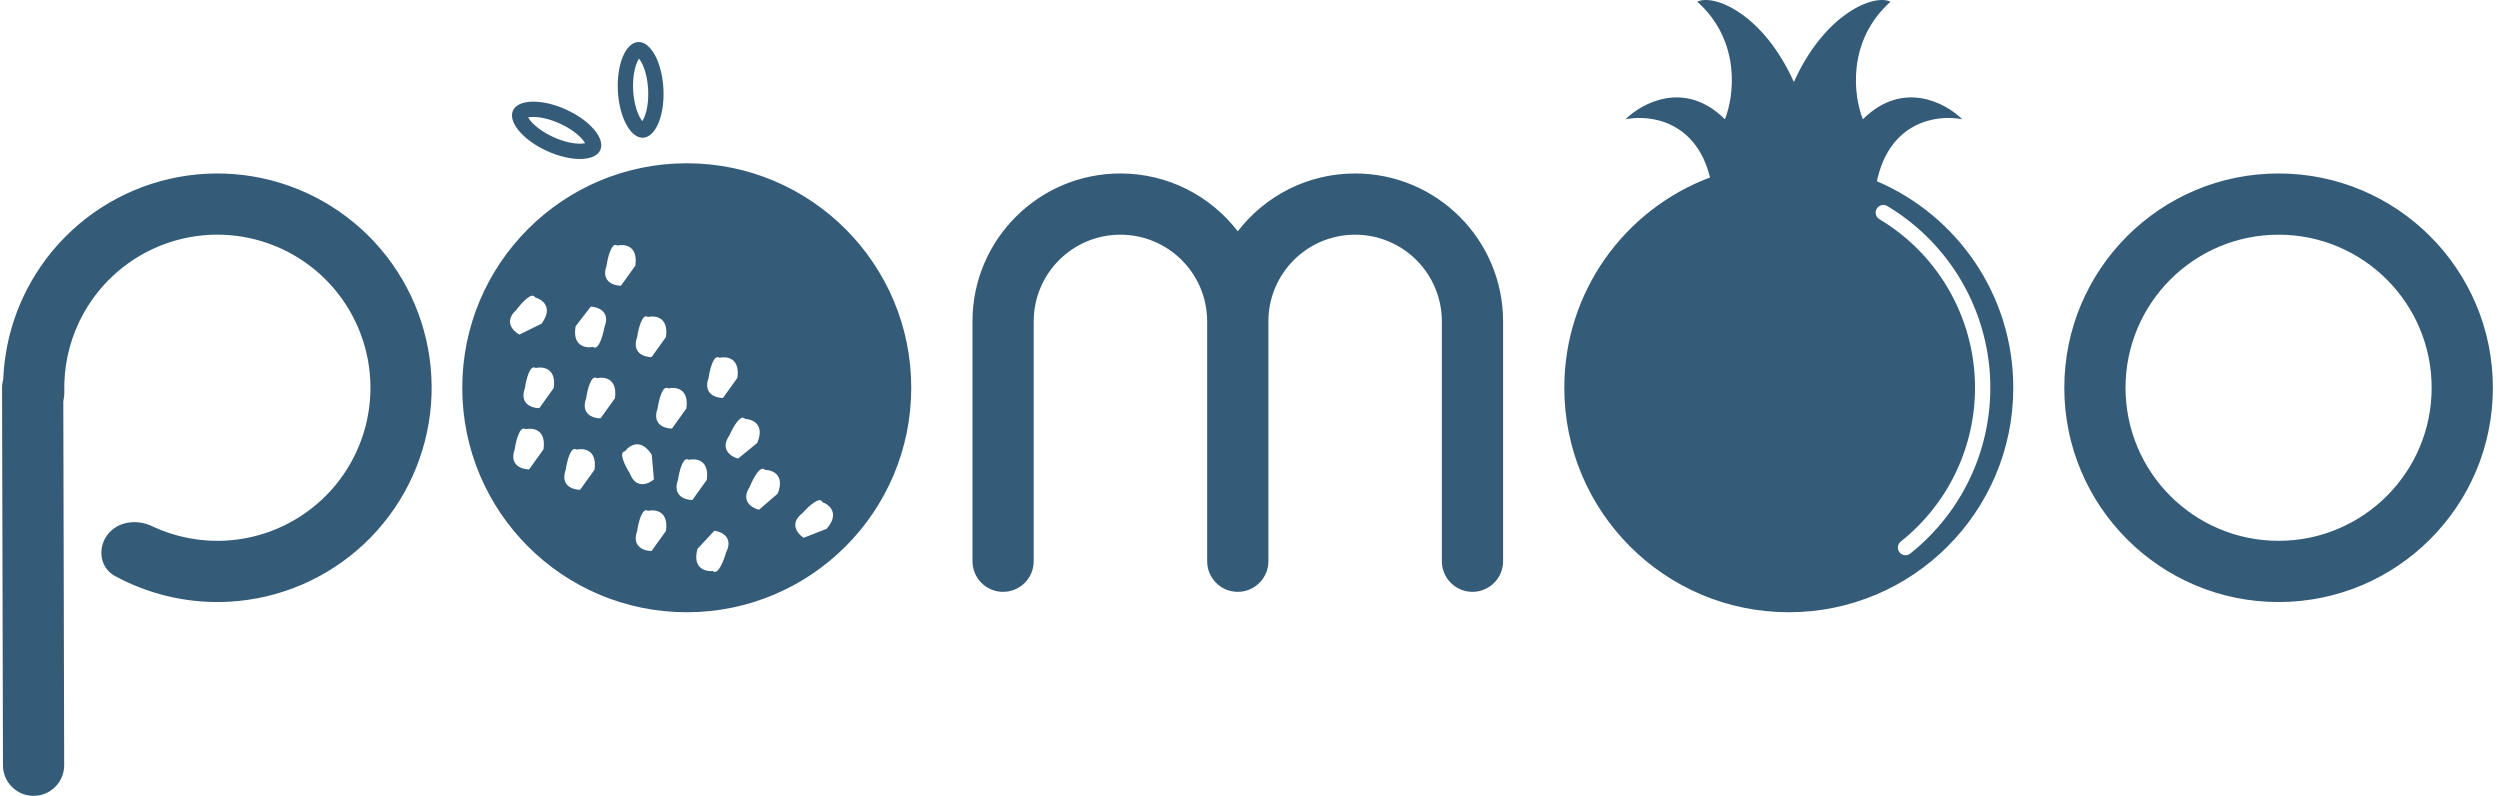 <svg width="245" height="78" viewBox="0 0 245 78" fill="none" xmlns="http://www.w3.org/2000/svg">
<path d="M13.124 18.658C17.666 16.738 22.738 16.477 27.452 17.921C32.166 19.365 36.222 22.422 38.909 26.555C41.596 30.69 42.743 35.638 42.148 40.533C41.554 45.427 39.256 49.956 35.657 53.327C32.058 56.697 27.388 58.694 22.465 58.968C18.79 59.171 15.149 58.405 11.896 56.776L11.252 56.438C9.798 55.646 9.534 53.745 10.525 52.419C11.517 51.093 13.388 50.853 14.885 51.561C17.131 52.624 19.621 53.119 22.133 52.979C25.65 52.784 28.987 51.358 31.558 48.95C34.129 46.542 35.77 43.306 36.195 39.809C36.62 36.312 35.8 32.778 33.881 29.824C31.961 26.87 29.063 24.687 25.695 23.655C22.327 22.623 18.703 22.81 15.459 24.181C12.215 25.553 9.557 28.023 7.95 31.158L7.741 31.58C6.735 33.706 6.247 36.029 6.303 38.357C6.311 38.69 6.275 39.02 6.204 39.339L6.29 74.985L6.286 75.139C6.21 76.725 4.902 77.989 3.297 77.993C1.692 77.997 0.378 76.739 0.294 75.154L0.29 75L0.201 38C0.201 37.707 0.243 37.425 0.32 37.157C0.442 34.135 1.213 31.153 2.612 28.423C4.861 24.035 8.583 20.578 13.124 18.658ZM67.302 16C79.452 16 89.302 25.85 89.302 38C89.302 50.15 79.452 60 67.302 60C55.152 60 45.302 50.15 45.302 38C45.302 25.85 55.152 16 67.302 16ZM175.801 8.033C178.854 1.264 183.692 -0.618 185.268 0.167C180.941 4.048 181.662 9.466 182.563 11.689C186.458 7.808 190.678 10.072 192.301 11.689C189.756 11.186 185.171 11.937 183.937 17.761C191.794 21.117 197.302 28.915 197.302 38C197.302 50.15 187.452 60 175.302 60C163.152 60 153.302 50.15 153.302 38C153.302 28.566 159.24 20.52 167.582 17.393C166.236 11.905 161.793 11.197 159.302 11.689C160.925 10.072 165.144 7.808 169.039 11.689C169.941 9.465 170.661 4.048 166.334 0.167C167.91 -0.618 172.748 1.264 175.801 8.033ZM223.302 17C234.9 17 244.302 26.402 244.302 38C244.302 49.598 234.9 59 223.302 59C211.704 59 202.302 49.598 202.302 38C202.302 26.402 211.704 17 223.302 17ZM132.802 17C140.81 17 147.302 23.492 147.302 31.5V55C147.302 56.657 145.959 58 144.302 58C142.645 58 141.302 56.657 141.302 55V31.5C141.302 26.805 137.496 23 132.802 23C128.107 23 124.302 26.805 124.302 31.5V55C124.302 56.657 122.959 58 121.302 58C119.645 58 118.302 56.657 118.302 55V31.5C118.302 26.805 114.496 23 109.802 23C105.107 23 101.302 26.805 101.302 31.5V55C101.302 56.657 99.959 58 98.302 58C96.645 58 95.302 56.657 95.302 55V31.5C95.302 23.492 101.794 17 109.802 17C114.486 17 118.651 19.221 121.302 22.668C123.953 19.221 128.118 17 132.802 17ZM68.356 53.781C67.824 55.696 69.131 56.032 69.852 55.96C70.36 56.422 70.931 54.941 71.153 54.143C71.915 52.654 70.707 52.1 70.008 52.01L68.356 53.781ZM184.884 20.155C184.54 19.994 184.122 20.117 183.923 20.45C183.724 20.783 183.813 21.209 184.118 21.436L184.182 21.478L184.678 21.786C187.132 23.357 189.201 25.466 190.724 27.956C192.348 30.612 193.304 33.623 193.51 36.729C193.702 39.642 193.23 42.558 192.132 45.257L191.903 45.794C190.643 48.641 188.71 51.14 186.271 53.076C185.948 53.334 185.894 53.806 186.151 54.13C186.409 54.453 186.881 54.507 187.205 54.25C189.833 52.163 191.917 49.47 193.275 46.401L193.521 45.822C194.705 42.913 195.214 39.77 195.007 36.631C194.785 33.282 193.754 30.036 192.003 27.173C190.361 24.489 188.132 22.215 185.486 20.522L184.952 20.191L184.884 20.155ZM63.5 50.063C62.936 49.67 62.56 51.211 62.442 52.031C61.878 53.605 63.147 54 63.852 54L65.263 52.031C65.544 50.063 64.205 49.899 63.5 50.063ZM223.302 23C215.018 23 208.302 29.716 208.302 38C208.302 46.284 215.017 53 223.302 53C231.586 53 238.302 46.284 238.302 38C238.302 29.716 231.586 23 223.302 23ZM80.605 49.212C80.346 48.575 79.19 49.662 78.644 50.285C77.314 51.297 78.163 52.319 78.754 52.704L81.01 51.823C82.319 50.327 81.285 49.459 80.605 49.212ZM74.963 46.047C74.507 45.532 73.779 46.942 73.473 47.712C72.555 49.11 73.696 49.79 74.382 49.956L76.215 48.374C76.951 46.527 75.687 46.053 74.963 46.047ZM67.5 45.063C66.936 44.67 66.56 46.211 66.442 47.031C65.878 48.605 67.147 49 67.853 49L69.263 47.031C69.544 45.063 68.205 44.899 67.5 45.063ZM56.5 44.063C55.936 43.67 55.56 45.211 55.442 46.031C54.878 47.605 56.147 48 56.852 48L58.263 46.031C58.544 44.063 57.205 43.899 56.5 44.063ZM63.872 44.567C62.805 42.89 61.681 43.637 61.252 44.221C60.569 44.29 61.286 45.704 61.73 46.403C62.327 47.966 63.548 47.438 64.083 46.979L63.872 44.567ZM51.5 42.063C50.936 41.67 50.56 43.211 50.442 44.031C49.878 45.605 51.147 46 51.852 46L53.263 44.031C53.544 42.063 52.205 41.899 51.5 42.063ZM73.019 41.051C72.579 40.525 71.81 41.913 71.481 42.673C70.523 44.043 71.645 44.758 72.325 44.943L74.203 43.415C74.993 41.59 73.743 41.079 73.019 41.051ZM65.5 38.063C64.936 37.67 64.56 39.211 64.442 40.031C63.878 41.605 65.147 42 65.853 42L67.263 40.031C67.544 38.063 66.205 37.899 65.5 38.063ZM58.5 37.063C57.936 36.67 57.56 38.211 57.442 39.031C56.878 40.605 58.147 41 58.852 41L60.263 39.031C60.544 37.063 59.205 36.899 58.5 37.063ZM52.5 36.063C51.936 35.67 51.56 37.211 51.442 38.031C50.878 39.605 52.147 40 52.852 40L54.263 38.031C54.544 36.063 53.205 35.899 52.5 36.063ZM70.5 35.063C69.936 34.67 69.56 36.211 69.442 37.031C68.878 38.605 70.147 39 70.853 39L72.263 37.031C72.544 35.063 71.205 34.899 70.5 35.063ZM63.5 31.063C62.936 30.67 62.56 32.211 62.442 33.031C61.878 34.605 63.147 35 63.852 35L65.263 33.031C65.544 31.063 64.205 30.899 63.5 31.063ZM56.413 31.968C56.06 33.925 57.394 34.138 58.105 34C58.654 34.413 59.085 32.886 59.232 32.071C59.853 30.518 58.599 30.078 57.895 30.052L56.413 31.968ZM52.447 29.149C52.135 28.537 51.078 29.719 50.588 30.387C49.349 31.51 50.282 32.455 50.904 32.788L53.076 31.717C54.252 30.113 53.147 29.337 52.447 29.149ZM60.5 24.063C59.936 23.67 59.56 25.211 59.442 26.031C58.878 27.605 60.147 28 60.852 28L62.263 26.031C62.544 24.063 61.205 23.899 60.5 24.063ZM50.273 10.835C50.782 9.711 53.109 9.666 55.471 10.735L55.904 10.944C58.013 12.025 59.303 13.655 58.826 14.709L58.773 14.81C58.172 15.834 55.915 15.844 53.627 14.807L53.195 14.598C51.086 13.518 49.796 11.889 50.273 10.835ZM52.206 11.462C52.003 11.466 51.858 11.485 51.758 11.507C51.808 11.596 51.888 11.718 52.02 11.874C52.453 12.387 53.223 12.977 54.246 13.44C55.27 13.904 56.221 14.094 56.894 14.081C57.097 14.077 57.241 14.056 57.341 14.035C57.291 13.945 57.211 13.824 57.08 13.669C56.646 13.155 55.876 12.565 54.852 12.101C53.829 11.638 52.878 11.449 52.206 11.462ZM62.533 4.119C63.766 4.053 64.877 6.099 65.015 8.687L65.028 9.168C65.04 11.538 64.188 13.433 63.032 13.495H62.918C61.732 13.433 60.685 11.433 60.552 8.925L60.538 8.445C60.527 6.076 61.378 4.181 62.533 4.119ZM62.621 5.746C62.565 5.831 62.493 5.959 62.415 6.147C62.159 6.769 61.99 7.724 62.05 8.845C62.11 9.967 62.38 10.899 62.7 11.49C62.797 11.668 62.881 11.787 62.946 11.866C63.003 11.78 63.074 11.654 63.151 11.467C63.408 10.845 63.576 9.889 63.517 8.767C63.457 7.645 63.188 6.713 62.867 6.123C62.77 5.944 62.686 5.825 62.621 5.746Z" fill="#345B77"/>
</svg>
